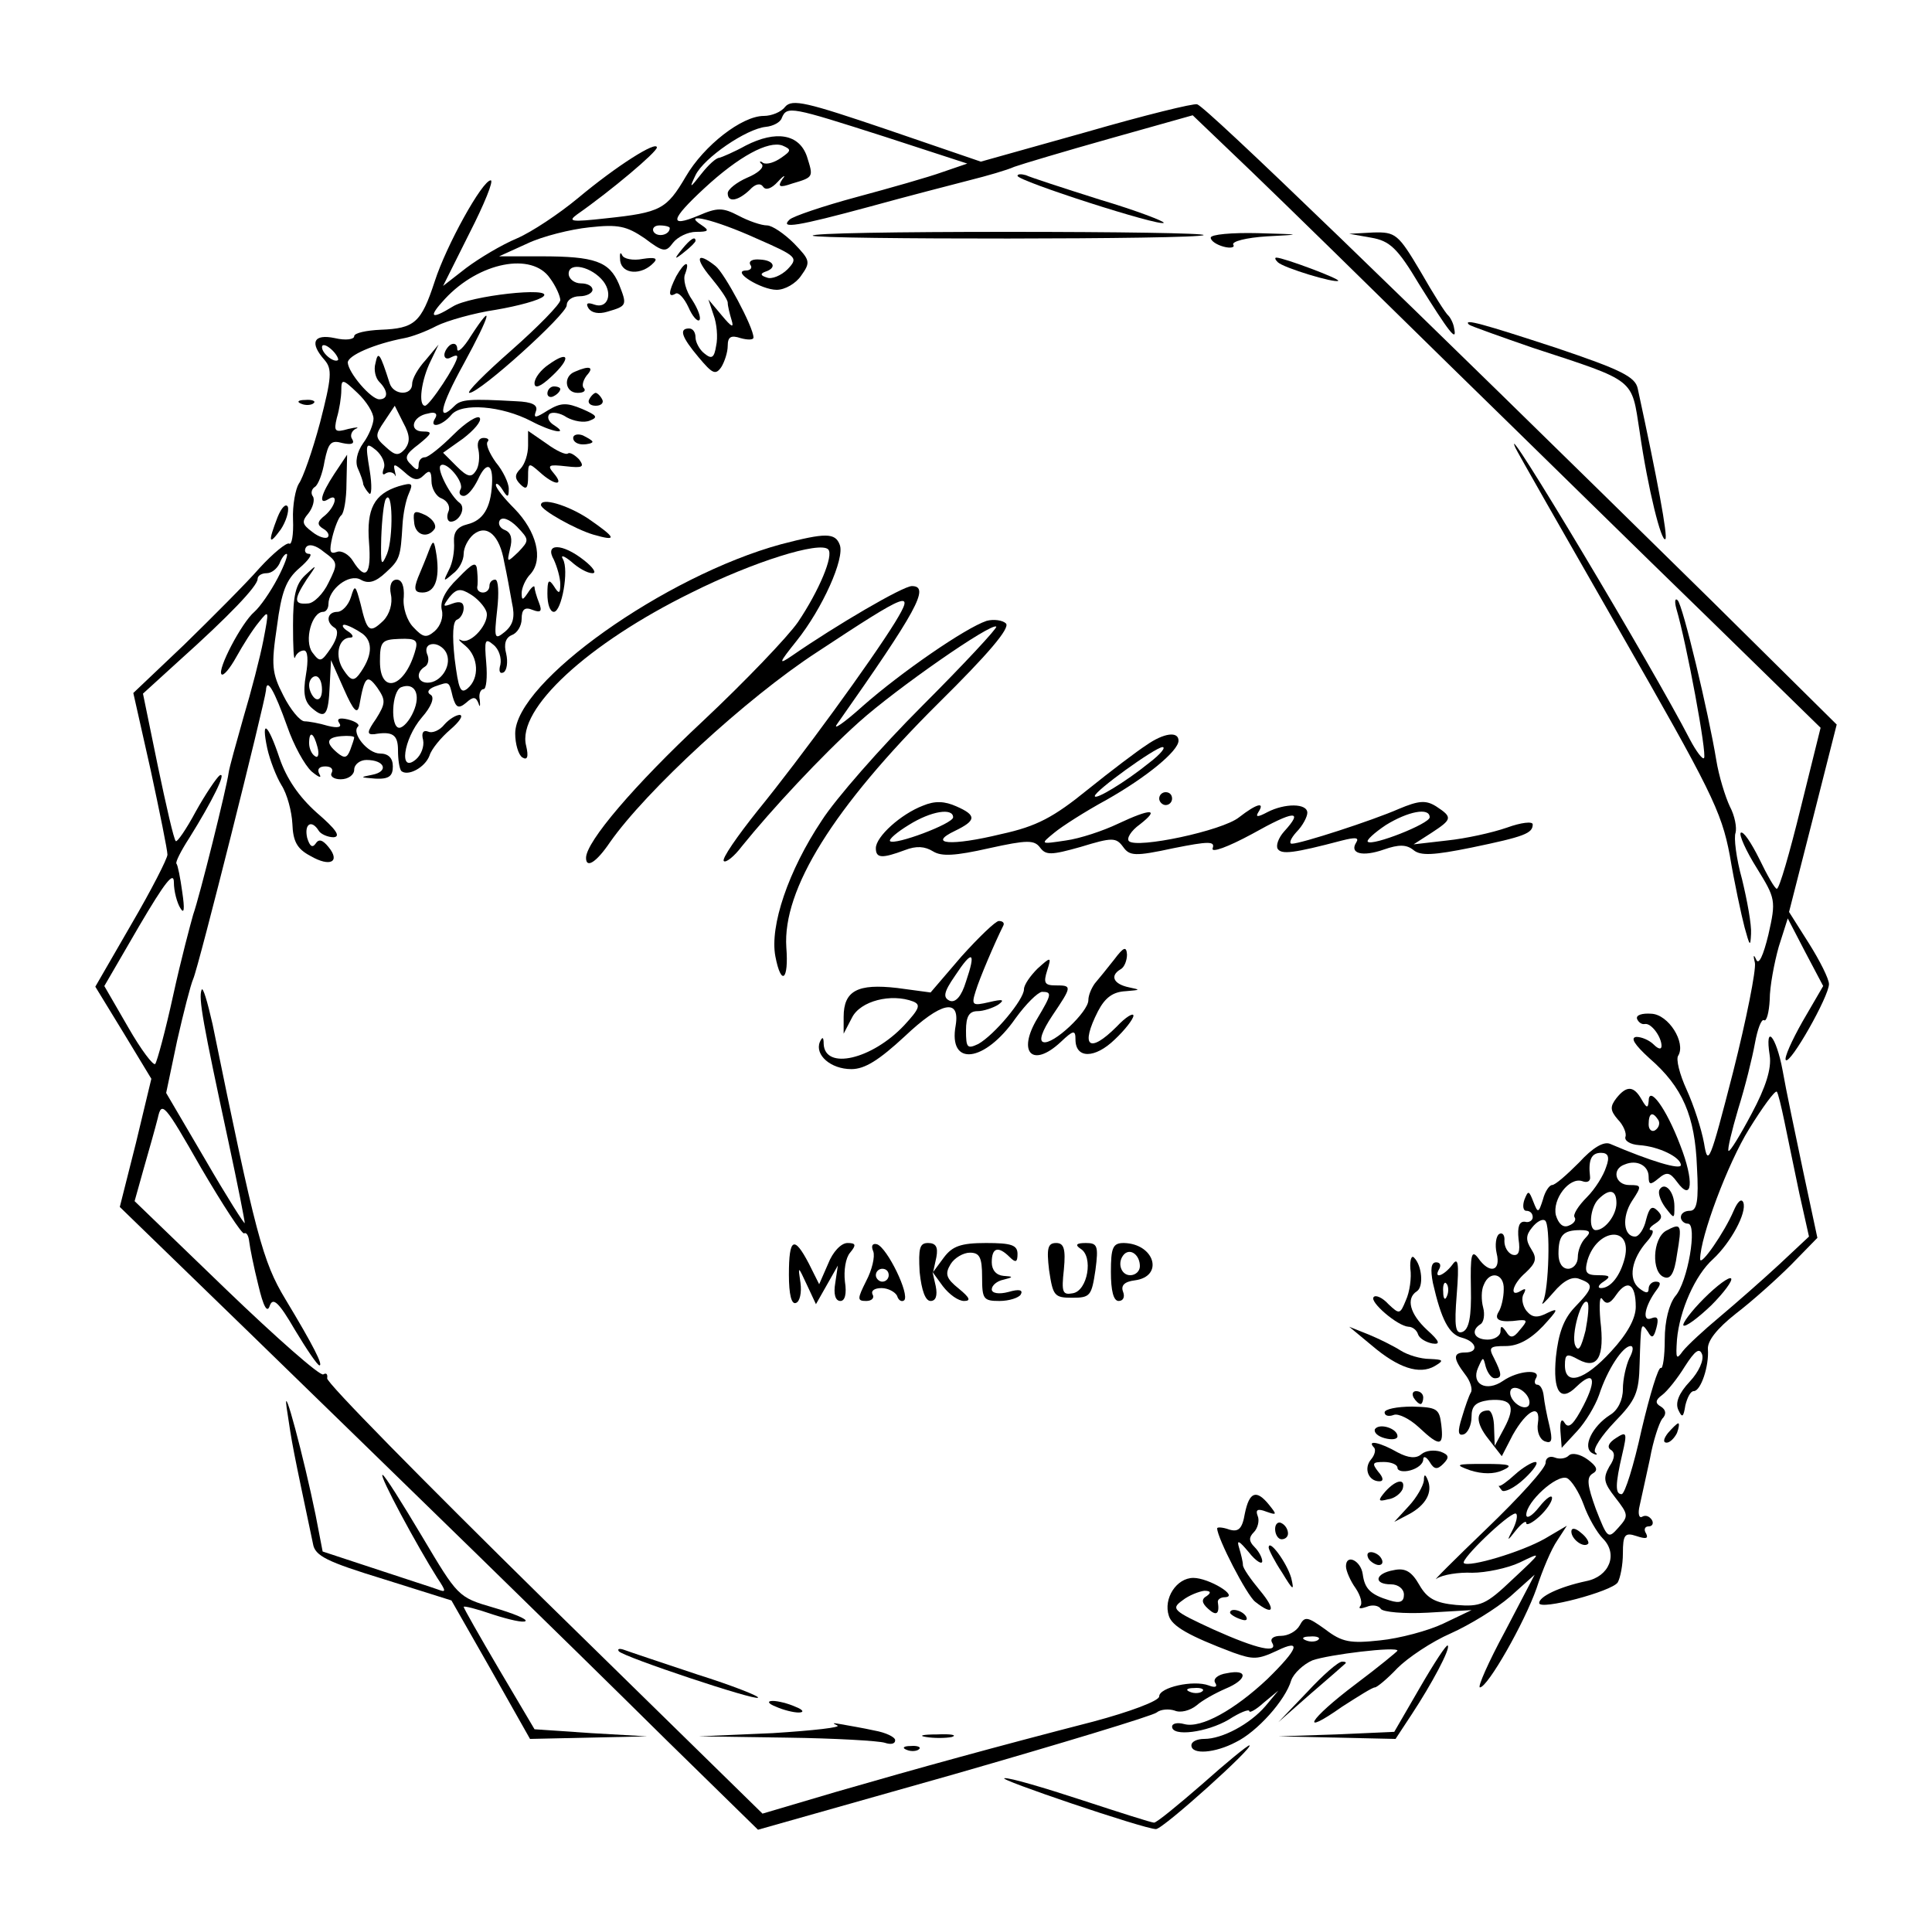 <?xml version="1.0" standalone="no"?>
<!DOCTYPE svg PUBLIC "-//W3C//DTD SVG 20010904//EN"
 "http://www.w3.org/TR/2001/REC-SVG-20010904/DTD/svg10.dtd">
<svg version="1.0" xmlns="http://www.w3.org/2000/svg"
 width="300pt" height="298pt" viewBox="0 0 300 298"
 preserveAspectRatio="xMidYMid meet">
<g transform="translate(0,298) scale(0.1,-0.1)"
fill="#000000" stroke="none">
<path d="M1219 2814 c-6 -8 -21 -14 -33 -14 -34 0 -93 -46 -121 -94 -30 -51
-39 -56 -124 -65 -54 -6 -60 -5 -45 6 53 37 124 97 124 104 0 11 -62 -28 -123
-79 -29 -24 -71 -52 -94 -62 -24 -10 -59 -31 -79 -46 l-36 -28 41 82 c23 45
38 82 33 82 -13 0 -69 -101 -87 -157 -21 -64 -31 -73 -84 -75 -22 -1 -41 -5
-41 -10 0 -5 -13 -7 -30 -3 -33 7 -40 -7 -16 -34 12 -14 11 -27 -7 -97 -12
-45 -27 -87 -33 -95 -5 -8 -10 -33 -9 -56 1 -23 -2 -40 -6 -37 -4 2 -25 -15
-46 -38 -21 -24 -74 -77 -117 -119 l-79 -75 27 -120 c14 -65 26 -124 26 -131
0 -6 -25 -55 -56 -108 l-56 -97 44 -72 43 -71 -24 -100 -25 -99 202 -196 c256
-249 470 -457 648 -633 l141 -138 304 86 c167 48 309 91 315 96 6 5 19 6 28 3
9 -4 24 0 34 8 9 8 29 19 45 26 34 14 36 31 2 24 -14 -2 -22 -9 -18 -15 4 -6
0 -8 -10 -4 -24 9 -77 -3 -77 -17 0 -7 -46 -24 -102 -39 -155 -40 -271 -72
-399 -109 l-115 -34 -340 333 c-186 183 -338 337 -336 343 1 6 -1 9 -6 6 -5
-3 -73 57 -151 132 l-142 137 14 50 c8 28 18 63 22 79 6 27 10 23 67 -77 34
-58 64 -104 67 -102 4 2 7 -4 8 -13 1 -9 7 -39 14 -67 8 -34 14 -45 18 -32 5
13 14 5 39 -38 18 -30 35 -55 38 -55 6 0 -9 30 -53 103 -35 58 -46 99 -113
427 -8 35 -15 59 -17 53 -5 -13 2 -51 42 -237 14 -65 25 -121 25 -125 0 -3
-28 41 -61 98 l-61 104 17 81 c10 44 21 87 25 96 8 17 111 428 113 448 1 21
13 0 33 -56 10 -29 27 -60 38 -70 11 -9 16 -11 12 -4 -4 7 -1 12 9 12 9 0 13
-4 10 -10 -3 -5 3 -10 14 -10 12 0 21 7 21 15 0 8 9 15 19 15 29 0 35 -18 9
-23 -20 -4 -19 -4 5 -6 21 -1 27 4 27 19 0 13 -7 20 -20 20 -19 0 -45 32 -34
42 3 3 -4 8 -16 11 -13 3 -18 1 -13 -6 4 -6 -2 -8 -18 -4 -13 4 -30 7 -36 7
-7 0 -22 18 -33 40 -18 35 -19 47 -10 107 7 54 14 73 35 91 14 12 21 22 15 22
-6 0 -8 5 -5 10 4 6 15 4 28 -7 22 -16 22 -18 7 -48 -8 -17 -23 -32 -32 -32
-22 -2 -22 6 -2 37 17 24 17 25 -2 7 -15 -14 -19 -32 -19 -78 0 -33 1 -55 3
-50 2 6 8 11 14 11 6 0 7 -15 3 -38 -5 -29 -2 -42 10 -52 20 -17 25 -11 27 36
l2 39 20 -45 c15 -34 21 -40 24 -25 8 45 12 49 28 27 13 -19 13 -24 -2 -48
-14 -20 -15 -25 -3 -24 29 5 37 -1 37 -25 0 -14 2 -28 5 -32 10 -9 37 5 44 24
3 10 18 28 32 40 14 12 21 22 15 23 -6 0 -17 -7 -24 -15 -7 -9 -19 -14 -25
-11 -8 3 -11 -2 -8 -13 2 -10 -3 -23 -11 -30 -27 -23 -20 31 9 65 15 17 20 31
14 35 -7 4 -4 9 6 13 23 8 22 9 28 -16 5 -17 9 -19 21 -9 11 10 15 9 19 -1 2
-7 3 -5 2 5 -2 9 1 17 6 17 4 0 6 18 4 41 -3 35 -2 39 11 28 9 -7 13 -21 11
-31 -3 -10 -1 -15 5 -12 5 3 7 16 4 29 -4 15 -1 25 9 29 8 3 15 14 15 25 0 15
5 19 17 14 13 -5 15 -2 10 11 -4 10 -7 21 -7 24 0 4 -5 0 -10 -8 -8 -12 -10
-13 -10 -1 0 8 6 22 14 30 20 23 9 66 -25 101 -16 16 -29 32 -29 37 0 4 5 1
10 -7 8 -13 10 -13 10 1 0 9 -9 28 -20 41 -10 14 -16 28 -13 32 3 3 1 6 -6 6
-8 0 -11 -8 -8 -19 2 -10 1 -25 -4 -32 -7 -11 -13 -10 -30 7 l-21 21 31 22
c17 13 29 27 26 32 -3 5 -22 -7 -41 -26 -19 -19 -39 -35 -44 -35 -6 0 -10 -5
-10 -12 0 -9 -3 -9 -12 1 -11 10 -8 16 12 31 21 17 22 20 7 20 -23 0 -17 24 8
28 10 3 15 0 11 -7 -11 -17 10 -13 25 5 16 19 78 14 124 -10 32 -17 60 -22 35
-6 -8 5 -11 12 -7 17 4 4 17 2 27 -5 11 -6 27 -9 36 -5 13 5 11 8 -12 18 -24
10 -33 10 -53 -2 -19 -12 -23 -13 -19 -2 4 10 -5 15 -31 16 -71 4 -85 3 -95
-7 -28 -28 -23 -2 14 65 42 77 48 100 11 43 -11 -18 -21 -27 -21 -20 0 7 -4
10 -10 7 -5 -3 -10 -11 -10 -16 0 -6 5 -7 10 -4 6 3 10 4 10 1 0 -11 -43 -76
-50 -76 -11 0 -6 40 9 70 l12 25 -20 -24 c-12 -13 -21 -29 -21 -37 0 -19 -29
-18 -35 1 -15 47 -18 51 -22 31 -3 -10 0 -23 6 -29 14 -14 14 -27 0 -27 -13 0
-48 41 -49 57 0 11 41 29 88 38 11 2 33 10 50 19 16 8 58 20 92 25 35 6 68 15
74 21 15 15 -114 1 -141 -16 -34 -21 -39 -17 -12 12 53 57 135 73 163 32 9
-12 16 -28 16 -34 0 -6 -34 -41 -76 -78 -41 -36 -71 -66 -65 -66 16 0 151 122
151 136 0 8 9 14 20 14 11 0 20 5 20 10 0 6 -8 10 -18 10 -10 0 -19 7 -19 15
0 19 36 11 54 -12 15 -20 6 -43 -14 -36 -11 4 -14 2 -9 -6 5 -7 16 -9 29 -5
31 9 31 10 18 43 -15 35 -37 43 -121 43 l-65 0 44 20 c23 11 67 22 96 25 45 5
58 2 86 -17 29 -22 33 -22 44 -7 7 9 23 17 36 17 19 0 21 2 9 10 -34 22 20 9
84 -20 64 -28 66 -30 49 -48 -10 -10 -25 -16 -32 -13 -10 3 -11 6 -3 9 19 6
14 18 -8 19 -11 1 -18 -2 -15 -8 4 -5 0 -9 -7 -9 -23 -1 24 -30 48 -30 13 0
30 10 38 22 15 21 14 24 -11 50 -15 15 -34 28 -42 28 -9 0 -29 7 -44 15 -25
13 -33 13 -63 0 -46 -19 -43 -6 10 43 53 49 99 74 121 66 14 -6 14 -8 -2 -19
-10 -7 -22 -11 -28 -8 -5 4 -7 2 -2 -2 4 -5 -6 -14 -23 -21 -16 -7 -30 -18
-30 -24 0 -15 16 -12 34 5 9 10 17 11 21 5 4 -6 13 -3 23 8 9 10 13 11 7 4 -8
-12 -5 -14 15 -7 34 10 33 10 23 42 -12 35 -48 41 -95 17 -18 -10 -37 -18 -41
-19 -5 0 -17 -11 -28 -25 -18 -23 -19 -23 -9 -2 13 27 79 72 109 75 11 1 23 7
25 14 8 19 15 17 159 -29 l129 -42 -38 -13 c-22 -8 -82 -25 -134 -39 -52 -14
-99 -30 -104 -35 -16 -15 13 -10 124 20 58 16 128 34 155 41 28 7 59 16 70 21
11 4 78 24 149 44 l128 36 92 -88 c50 -48 190 -185 311 -304 121 -118 299
-293 396 -387 l176 -172 -31 -125 c-17 -69 -33 -125 -37 -125 -3 0 -15 21 -27
46 -13 26 -25 44 -29 41 -3 -3 8 -28 25 -55 29 -47 30 -50 18 -103 -8 -33 -15
-48 -19 -39 -4 9 -5 7 -2 -5 2 -11 -13 -87 -34 -170 -36 -140 -39 -147 -45
-110 -4 22 -16 59 -27 83 -11 24 -17 48 -13 53 12 20 -15 64 -42 65 -14 1 -24
-2 -22 -8 2 -5 7 -9 12 -8 10 2 26 -20 26 -34 0 -6 -5 -5 -12 2 -7 7 -19 12
-27 12 -10 -1 -3 -12 20 -33 52 -45 71 -90 74 -169 3 -53 0 -68 -11 -68 -8 0
-14 -4 -14 -10 0 -5 5 -10 11 -10 15 0 0 -91 -20 -113 -9 -12 -16 -37 -16 -67
0 -26 -3 -46 -6 -44 -4 2 -17 -41 -30 -96 -12 -55 -26 -100 -31 -100 -10 0
-10 15 1 62 8 34 7 36 -10 25 -11 -7 -14 -14 -8 -18 7 -4 7 -13 -2 -26 -10
-18 -9 -25 9 -48 21 -27 21 -29 5 -47 -16 -18 -17 -17 -35 29 -13 36 -15 49
-5 55 9 5 7 11 -8 22 -11 8 -24 11 -29 6 -5 -5 -15 -6 -22 -3 -8 3 -14 -1 -14
-8 1 -8 -41 -54 -92 -103 -51 -49 -86 -84 -77 -77 9 6 34 10 55 9 21 0 55 7
74 16 35 17 35 17 -11 -26 -42 -40 -50 -43 -88 -40 -32 3 -45 10 -57 31 -12
21 -22 27 -40 23 -29 -5 -32 -22 -4 -22 11 0 20 -7 20 -16 0 -11 -6 -14 -22
-9 -30 9 -39 18 -42 41 -3 21 -26 32 -26 12 0 -7 7 -23 15 -34 8 -12 11 -24 7
-28 -3 -4 1 -4 10 -1 9 4 19 2 22 -3 3 -5 36 -8 73 -6 l68 4 -44 -21 c-23 -11
-68 -23 -98 -26 -46 -5 -59 -3 -85 17 -28 20 -32 21 -40 6 -5 -9 -18 -16 -29
-16 -11 0 -17 -4 -14 -10 11 -18 -22 -11 -91 20 -63 29 -66 32 -48 45 10 8 26
14 34 15 10 0 11 -3 4 -8 -9 -5 -8 -11 2 -20 13 -12 18 -8 15 11 0 4 5 7 11 7
23 1 -25 30 -49 30 -26 0 -47 -32 -38 -59 5 -16 31 -31 100 -57 31 -11 38 -11
68 3 39 19 33 3 -15 -44 -51 -48 -103 -77 -129 -70 -11 3 -19 1 -19 -4 0 -16
54 -9 88 11 17 11 32 17 32 13 0 -3 10 2 22 13 l23 19 -20 -24 c-24 -28 -67
-51 -95 -51 -11 0 -20 -4 -20 -10 0 -15 37 -12 69 5 33 16 77 65 86 96 4 11
19 25 33 31 25 9 132 22 132 15 0 -1 -29 -25 -65 -52 -73 -55 -89 -83 -21 -35
25 16 47 30 51 30 3 0 19 13 35 30 16 16 53 41 83 54 29 13 70 38 92 57 l38
34 -46 -88 c-26 -48 -43 -87 -39 -87 12 0 69 100 88 154 9 28 23 61 32 74 l15
23 -34 -20 c-37 -21 -118 -45 -126 -38 -5 6 68 76 80 77 4 0 3 -10 -3 -23 -11
-21 -10 -21 4 -3 9 11 16 16 16 11 0 -4 9 0 20 10 11 10 20 23 20 29 0 6 -9 0
-20 -14 -11 -14 -20 -19 -20 -12 0 20 47 63 63 57 7 -3 19 -22 26 -41 7 -20
21 -44 30 -53 24 -24 10 -59 -26 -66 -42 -9 -73 -24 -73 -34 0 -12 113 18 122
32 4 7 8 27 8 45 0 29 3 33 21 27 15 -5 19 -4 15 4 -4 6 -2 11 4 11 6 0 8 5 5
10 -4 6 -10 8 -15 5 -5 -3 -7 5 -4 17 3 13 10 46 16 73 5 28 14 55 19 62 7 7
6 14 -2 19 -9 5 -9 10 2 18 8 6 24 26 35 44 16 25 23 30 27 19 3 -9 -5 -27
-19 -42 -17 -18 -23 -33 -18 -44 6 -13 8 -12 11 7 3 12 8 22 13 22 11 0 24 39
22 65 -1 13 14 32 43 55 25 19 64 54 86 76 l41 42 -22 103 c-12 57 -27 128
-32 157 -10 54 -28 74 -20 23 3 -20 -6 -49 -28 -90 -18 -34 -34 -60 -36 -58
-2 2 5 31 15 65 11 35 22 80 26 102 4 22 10 38 14 36 4 -3 8 12 9 32 0 20 7
57 14 82 l14 44 27 -52 28 -53 -32 -55 c-17 -30 -29 -57 -26 -60 7 -7 67 99
67 118 0 8 -14 36 -31 63 l-31 49 37 145 37 146 -193 191 c-488 480 -785 767
-800 772 -5 2 -82 -17 -172 -43 l-164 -46 -146 50 c-124 42 -147 48 -158 35z
m-179 -188 c0 -11 -19 -15 -25 -6 -3 5 1 10 9 10 9 0 16 -2 16 -4z m-515 -205
c-6 -5 -25 10 -25 20 0 5 6 4 14 -3 8 -7 12 -15 11 -17z m55 -91 c0 -8 -7 -26
-16 -38 -10 -14 -13 -30 -8 -40 4 -9 8 -20 8 -24 1 -3 5 -10 9 -14 4 -5 5 12
1 36 -7 42 -6 44 10 31 9 -8 15 -20 12 -28 -3 -8 -2 -12 3 -8 5 3 11 2 14 -2
2 -5 2 -2 0 6 -3 12 0 11 15 -2 14 -13 21 -14 30 -5 9 9 12 7 12 -9 0 -11 7
-24 16 -27 9 -4 14 -13 10 -21 -3 -8 -1 -15 4 -15 13 0 24 21 14 29 -14 10
-36 52 -30 58 8 9 38 -26 31 -37 -3 -5 -1 -10 5 -10 6 0 15 11 22 25 13 29 24
26 22 -7 -2 -37 -14 -56 -38 -62 -16 -4 -22 -12 -21 -28 1 -13 -2 -32 -8 -43
-9 -18 -9 -19 6 -6 10 7 17 21 17 31 0 10 7 23 15 30 21 17 41 -1 48 -43 4
-18 9 -46 12 -63 5 -22 2 -34 -11 -45 -16 -13 -17 -11 -12 34 3 26 2 47 -3 47
-5 0 -9 -4 -9 -10 0 -5 -4 -10 -10 -10 -5 0 -9 3 -9 8 1 4 1 15 0 25 -1 16 -6
14 -30 -11 -20 -19 -28 -36 -25 -49 3 -11 -2 -25 -11 -33 -13 -11 -18 -10 -33
6 -10 10 -17 31 -15 47 1 17 -3 27 -11 27 -8 0 -12 -9 -9 -23 3 -14 -2 -31
-12 -41 -21 -20 -25 -17 -35 26 -8 30 -9 31 -15 11 -4 -13 -14 -23 -21 -23
-16 0 -19 -16 -4 -25 6 -4 4 -16 -6 -31 -15 -22 -17 -23 -29 -7 -13 18 -1 63
17 63 4 0 8 5 8 12 0 23 32 48 50 38 12 -7 23 -4 39 11 22 20 23 24 26 74 1
17 5 38 10 49 7 16 5 17 -16 11 -38 -12 -50 -35 -46 -87 4 -50 -5 -61 -25 -29
-6 10 -18 17 -25 14 -11 -4 -12 1 -7 23 4 16 10 31 14 34 4 3 8 25 8 49 l1 45
-20 -30 c-21 -32 -25 -49 -9 -39 16 10 11 -11 -5 -25 -13 -10 -13 -15 -3 -21
7 -4 10 -10 7 -13 -3 -3 -14 0 -24 8 -16 12 -17 16 -6 29 7 9 10 21 7 26 -4 5
-2 12 3 15 5 3 12 21 15 40 6 29 10 33 28 28 14 -3 19 -1 15 6 -4 5 -1 13 5
16 7 3 2 3 -11 0 -21 -6 -23 -4 -18 17 4 13 7 33 7 43 0 18 2 18 25 -4 14 -13
25 -31 25 -40z m49 -47 c-10 -11 -15 -11 -30 3 -17 15 -17 18 -2 40 l16 24 13
-26 c11 -20 11 -30 3 -41z m-28 -163 c-9 -21 -10 -18 -9 25 1 28 4 55 7 60 11
18 12 -60 2 -85z m204 3 c-18 -17 -18 -17 -13 5 4 15 2 25 -8 29 -8 3 -11 10
-8 15 4 6 15 2 27 -10 19 -20 19 -21 2 -39z m-374 -41 c-11 -21 -27 -44 -36
-52 -20 -17 -58 -90 -51 -97 3 -3 13 9 23 27 10 18 25 42 35 54 16 20 16 19 7
-28 -5 -26 -19 -80 -31 -120 -11 -39 -22 -78 -23 -86 -3 -23 -45 -192 -55
-220 -4 -14 -19 -70 -31 -125 -12 -55 -25 -103 -28 -107 -3 -3 -22 22 -42 57
l-37 64 54 93 c40 68 54 86 54 68 0 -14 5 -32 10 -40 6 -10 7 -2 3 25 -3 22
-7 42 -9 44 -2 2 7 20 20 40 35 56 59 104 47 97 -5 -4 -22 -29 -37 -56 -15
-28 -29 -48 -31 -46 -3 2 -15 55 -28 117 l-23 112 56 51 c77 69 122 116 122
127 0 5 6 9 14 9 8 0 16 7 20 15 3 8 8 15 11 15 3 0 -3 -17 -14 -38z m324 -51
c7 -17 -24 -53 -39 -45 -6 3 -3 -1 7 -9 20 -17 22 -50 3 -66 -11 -9 -14 -1
-20 46 -4 37 -3 59 4 61 5 2 10 10 10 18 0 9 -6 11 -17 7 -16 -6 -16 -5 -5 10
11 13 17 14 33 4 10 -6 21 -18 24 -26z m-192 -35 c17 -13 15 -36 -6 -64 -8
-10 -13 -8 -23 7 -15 21 -9 51 10 51 6 0 4 5 -4 10 -8 5 -10 10 -5 10 6 -1 18
-7 28 -14z m81 -29 c-17 -56 -54 -65 -54 -14 0 31 3 34 30 35 27 1 30 -2 24
-21z m50 -3 c7 -19 -10 -44 -30 -44 -16 0 -19 16 -4 25 5 3 7 12 3 20 -3 9 1
15 10 15 8 0 18 -7 21 -16z m-194 -55 c0 -11 -4 -17 -10 -14 -5 3 -10 13 -10
21 0 8 5 14 10 14 6 0 10 -9 10 -21z m142 -34 c-6 -14 -16 -25 -22 -25 -14 0
-12 57 3 63 21 8 31 -11 19 -38z m-149 -55 c3 -11 1 -18 -4 -14 -5 3 -9 12 -9
20 0 20 7 17 13 -6z m57 15 c0 -2 -3 -11 -6 -19 -5 -13 -9 -14 -20 -5 -19 16
-17 24 6 26 11 1 20 0 20 -2z m2221 -597 c5 -24 15 -73 23 -111 l15 -67 -47
-44 c-26 -24 -67 -60 -92 -81 -24 -20 -50 -44 -57 -53 -10 -14 -11 -12 -9 18
4 45 28 100 56 125 27 25 53 72 47 88 -3 7 -9 1 -15 -13 -14 -33 -52 -88 -52
-75 0 34 43 149 76 202 21 34 40 60 43 58 2 -2 7 -23 12 -47z m-724 -804 c-3
-3 -12 -4 -19 -1 -8 3 -5 6 6 6 11 1 17 -2 13 -5z m-180 -80 c-3 -3 -12 -4
-19 -1 -8 3 -5 6 6 6 11 1 17 -2 13 -5z"/>
<path d="M643 2170 c1 -21 21 -27 32 -11 3 6 -3 15 -14 21 -17 8 -20 7 -18
-10z"/>
<path d="M666 2125 c-4 -11 -12 -30 -17 -42 -7 -18 -5 -23 7 -23 19 0 27 20
22 57 -4 25 -5 26 -12 8z"/>
<path d="M2646 964 c-20 -20 -34 -39 -32 -42 3 -3 22 11 43 31 20 20 34 39 31
42 -3 3 -22 -11 -42 -31z"/>
<path d="M1580 2707 c0 -8 221 -79 227 -73 2 2 -42 19 -99 36 -57 18 -109 35
-115 38 -7 2 -13 2 -13 -1z"/>
<path d="M1262 2614 c7 -6 600 -6 607 1 2 3 -134 5 -304 5 -170 0 -306 -2
-303 -6z"/>
<path d="M1880 2611 c0 -5 9 -11 20 -14 11 -3 18 -1 15 3 -3 5 20 11 52 13 56
3 56 3 -14 5 -40 1 -73 -2 -73 -7z"/>
<path d="M2129 2611 c29 -5 41 -16 75 -73 45 -72 59 -91 54 -68 -1 8 -6 17 -9
20 -4 3 -23 33 -43 68 -35 59 -39 62 -74 61 l-37 -2 34 -6z"/>
<path d="M1059 2593 c-13 -16 -12 -17 4 -4 9 7 17 15 17 17 0 8 -8 3 -21 -13z"/>
<path d="M963 2575 c3 -21 33 -23 52 -3 7 7 2 9 -17 6 -15 -3 -30 0 -32 6 -3
6 -4 2 -3 -9z"/>
<path d="M1104 2549 c14 -17 26 -34 26 -39 0 -5 3 -17 6 -27 4 -13 0 -11 -15
7 l-21 25 8 -24 c5 -13 7 -35 4 -48 -3 -19 -7 -21 -18 -12 -8 6 -14 18 -14 25
0 8 -4 14 -10 14 -16 0 -12 -13 15 -45 21 -25 26 -28 35 -15 5 8 10 23 10 33
0 14 5 17 20 12 11 -3 20 -3 20 1 0 16 -45 100 -59 111 -29 23 -33 13 -7 -18z"/>
<path d="M1984 2573 c9 -9 89 -33 94 -29 3 3 -85 36 -96 36 -3 0 -2 -3 2 -7z"/>
<path d="M1050 2551 c-12 -24 -13 -34 -1 -27 4 3 13 -6 20 -21 6 -14 14 -23
17 -20 3 3 -2 17 -11 31 -10 14 -15 33 -11 41 8 22 -1 19 -14 -4z"/>
<path d="M2281 2476 c2 -2 47 -18 99 -36 162 -53 153 -47 166 -130 13 -90 34
-173 40 -167 4 4 -12 91 -43 234 -4 18 -26 29 -127 63 -113 37 -145 46 -135
36z"/>
<path d="M852 2414 c-12 -8 -22 -21 -22 -29 0 -9 9 -6 27 11 30 28 27 41 -5
18z"/>
<path d="M893 2403 c-19 -7 -16 -33 4 -33 9 0 13 3 10 7 -4 3 -2 12 4 20 12
13 5 16 -18 6z"/>
<path d="M850 2369 c0 -5 5 -7 10 -4 6 3 10 8 10 11 0 2 -4 4 -10 4 -5 0 -10
-5 -10 -11z"/>
<path d="M915 2360 c-3 -5 1 -10 10 -10 9 0 13 5 10 10 -3 6 -8 10 -10 10 -2
0 -7 -4 -10 -10z"/>
<path d="M468 2353 c7 -3 16 -2 19 1 4 3 -2 6 -13 5 -11 0 -14 -3 -6 -6z"/>
<path d="M820 2288 c0 -13 -5 -29 -12 -36 -9 -9 -9 -15 0 -24 9 -9 12 -7 12
12 0 22 1 22 18 7 23 -21 39 -22 22 -2 -11 13 -8 14 19 11 26 -3 29 -1 20 11
-7 7 -14 11 -17 9 -3 -3 -18 4 -33 15 l-29 20 0 -23z"/>
<path d="M890 2300 c0 -6 7 -10 15 -10 8 0 15 2 15 4 0 2 -7 6 -15 10 -8 3
-15 1 -15 -4z"/>
<path d="M2353 2285 c2 -5 75 -133 161 -283 142 -248 159 -281 172 -350 7 -42
18 -93 23 -112 8 -29 9 -31 10 -10 1 14 -6 52 -14 85 -9 32 -13 65 -10 72 2 8
-1 26 -9 41 -7 15 -17 47 -21 72 -12 73 -52 241 -60 248 -4 4 -5 -2 -2 -13 16
-54 48 -227 43 -232 -2 -3 -12 10 -22 29 -56 109 -297 512 -271 453z"/>
<path d="M431 2177 c-15 -39 -14 -45 5 -19 8 12 13 28 11 35 -3 6 -10 -1 -16
-16z"/>
<path d="M840 2196 c0 -8 54 -38 81 -46 38 -11 37 -6 -8 25 -32 21 -73 33 -73
21z"/>
<path d="M1213 2135 c-180 -49 -413 -214 -413 -294 0 -16 5 -33 11 -37 8 -5
10 1 6 18 -15 57 96 159 257 238 96 48 199 80 212 67 9 -9 -14 -64 -47 -113
-16 -23 -82 -92 -148 -154 -106 -99 -181 -187 -181 -212 0 -17 16 -7 37 24 56
80 212 224 321 295 144 95 153 98 122 47 -37 -60 -147 -211 -213 -292 -32 -40
-57 -76 -53 -79 3 -3 16 7 28 23 46 57 124 141 182 193 58 52 206 155 213 148
2 -2 -50 -58 -115 -123 -65 -65 -135 -145 -156 -178 -52 -78 -81 -164 -72
-211 9 -47 21 -37 17 14 -6 90 73 217 236 379 77 76 112 117 105 124 -5 5 -19
7 -30 4 -33 -11 -133 -80 -192 -132 -30 -27 -48 -39 -40 -28 123 175 145 214
116 214 -14 0 -118 -61 -186 -108 -22 -15 -21 -12 7 23 40 50 75 128 67 149
-7 19 -22 19 -91 1z"/>
<path d="M860 2111 c5 -11 10 -28 10 -38 0 -15 -2 -16 -10 -3 -8 12 -10 9 -10
-12 0 -16 4 -28 10 -28 12 0 24 65 14 82 -4 7 2 5 13 -4 11 -10 25 -18 33 -18
7 0 1 9 -13 20 -34 27 -62 27 -47 1z"/>
<path d="M415 1818 c4 -18 14 -44 22 -57 9 -14 16 -41 17 -60 1 -27 7 -39 28
-50 31 -18 47 -9 28 14 -9 11 -15 13 -20 5 -5 -7 -9 -4 -13 9 -5 22 7 29 18
11 3 -5 14 -10 23 -10 12 1 3 13 -26 38 -28 25 -47 53 -58 85 -18 54 -29 62
-19 15z"/>
<path d="M1780 1823 c-14 -9 -55 -40 -91 -69 -53 -43 -79 -57 -134 -69 -78
-19 -116 -16 -72 5 33 16 34 24 2 38 -18 8 -33 9 -52 1 -34 -13 -73 -48 -73
-66 0 -16 10 -16 45 -3 18 7 31 6 44 -2 13 -8 34 -7 87 5 59 13 70 13 79 1 9
-12 17 -12 63 1 49 15 55 15 66 0 10 -14 18 -15 78 -2 55 11 65 11 61 0 -3 -8
24 2 61 22 66 37 81 38 50 4 -9 -10 -13 -22 -10 -27 6 -9 24 -7 100 13 20 5
27 5 22 -3 -11 -17 9 -23 43 -11 23 8 35 8 46 -1 11 -9 31 -8 90 4 82 17 95
22 95 36 0 5 -18 3 -40 -5 -23 -8 -64 -17 -93 -20 l-52 -6 28 18 c32 21 33 24
7 41 -16 10 -27 9 -58 -4 -41 -18 -152 -54 -166 -54 -5 0 -2 8 7 18 10 10 17
24 17 30 0 15 -35 15 -62 1 -15 -8 -19 -8 -14 0 11 17 -3 13 -30 -8 -26 -21
-159 -49 -171 -37 -4 4 3 16 17 26 32 25 17 25 -34 1 -23 -11 -59 -23 -81 -26
-40 -6 -40 -6 -18 12 12 10 48 33 81 51 62 35 112 76 112 92 0 15 -23 12 -50
-7z m5 -27 c-37 -30 -85 -59 -85 -52 0 8 93 75 105 76 6 0 -3 -11 -20 -24z
m-305 -85 c0 -10 -91 -44 -98 -37 -2 3 11 14 29 25 35 22 69 27 69 12z m740 0
c0 -10 -89 -45 -96 -38 -3 2 10 14 28 26 34 21 68 28 68 12z"/>
<path d="M1800 1740 c0 -5 5 -10 10 -10 6 0 10 5 10 10 0 6 -4 10 -10 10 -5 0
-10 -4 -10 -10z"/>
<path d="M1493 1495 l-48 -56 -52 7 c-61 7 -83 -4 -83 -45 l0 -26 13 25 c13
26 61 38 95 25 12 -5 10 -11 -14 -37 -50 -53 -123 -70 -125 -29 0 11 -2 12 -6
3 -8 -20 17 -42 49 -42 21 0 43 14 83 51 56 53 86 60 79 17 -12 -65 45 -58 93
11 16 22 34 40 41 41 16 0 15 -4 -7 -41 -32 -53 -8 -78 36 -37 20 19 23 19 23
4 0 -30 30 -30 61 0 16 15 29 32 29 37 0 5 -12 -2 -26 -17 -43 -43 -57 -31
-29 24 11 21 23 30 43 31 23 2 24 2 5 6 -24 5 -30 18 -13 28 6 3 10 14 10 23
-1 13 -5 12 -20 -8 -11 -14 -24 -30 -30 -37 -5 -7 -10 -18 -10 -26 0 -18 -55
-70 -70 -65 -7 2 -2 17 14 41 31 46 31 47 5 47 -17 0 -19 4 -13 23 7 22 6 22
-15 3 -11 -11 -21 -25 -21 -32 0 -16 -46 -71 -71 -85 -17 -8 -19 -6 -19 21 0
22 5 30 18 30 9 0 24 5 32 10 11 8 7 9 -14 4 -26 -6 -28 -5 -21 17 6 20 30 76
43 102 2 4 -1 7 -7 7 -5 0 -31 -25 -58 -55z m7 -39 c-7 -23 -16 -33 -25 -30
-11 5 -10 13 8 39 27 41 33 38 17 -9z"/>
<path d="M2510 1275 c-10 -13 -10 -19 2 -33 9 -9 14 -22 12 -27 -2 -6 7 -12
21 -13 31 -2 65 -19 65 -31 0 -8 -47 6 -110 33 -10 4 -27 -6 -48 -29 -19 -19
-37 -35 -42 -35 -4 0 -11 -10 -14 -22 -7 -22 -8 -22 -15 -4 -7 18 -8 18 -14 3
-3 -9 -2 -17 3 -17 6 0 10 -4 10 -10 0 -5 -6 -9 -12 -7 -9 1 -12 -8 -10 -27 3
-20 0 -27 -10 -24 -7 3 -12 12 -12 21 1 9 -3 14 -8 11 -5 -3 -7 -17 -4 -30 7
-28 -11 -33 -29 -7 -10 13 -12 5 -11 -47 1 -45 -3 -64 -13 -68 -11 -4 -13 8
-9 58 4 50 2 59 -7 46 -13 -17 -30 -23 -20 -6 3 6 1 10 -5 10 -8 0 -9 -11 -5
-32 13 -57 25 -80 45 -85 23 -6 27 -23 5 -23 -19 0 -19 -9 0 -34 8 -10 12 -23
9 -28 -3 -5 -9 -22 -14 -39 -7 -22 -6 -29 3 -26 6 2 12 14 12 27 0 17 6 23 27
26 36 3 42 -9 24 -43 l-15 -28 -1 28 c0 15 -4 27 -9 27 -20 0 -20 -19 0 -44
l21 -27 17 33 c22 39 44 50 39 18 -2 -13 3 -25 11 -28 11 -4 12 2 7 24 -4 16
-8 37 -9 47 -1 9 -5 17 -10 17 -4 0 -5 5 -2 10 9 15 -28 12 -51 -4 -26 -18
-50 -5 -39 20 8 18 8 18 12 2 3 -10 9 -18 14 -18 12 0 11 7 -1 31 -9 17 -7 19
18 19 19 0 38 10 58 31 23 25 25 29 8 21 -17 -9 -25 -8 -34 3 -6 8 -8 20 -4
26 4 8 3 9 -4 5 -19 -12 -14 10 7 28 16 15 18 22 9 36 -9 14 -9 22 1 34 7 9
16 14 20 11 9 -5 6 -108 -3 -126 -4 -8 3 -1 16 14 16 19 30 26 41 21 22 -8 22
-13 -8 -44 -17 -18 -25 -40 -29 -77 -5 -54 7 -71 32 -46 27 26 32 12 11 -29
-15 -29 -23 -37 -29 -28 -5 9 -8 4 -7 -12 l2 -26 24 26 c13 14 28 39 34 56 13
40 37 76 49 76 5 0 4 -8 -2 -19 -5 -11 -10 -32 -10 -48 0 -17 -8 -33 -20 -40
-28 -18 -43 -50 -28 -59 7 -4 10 -3 5 1 -4 5 10 26 30 47 33 34 38 45 39 91 2
64 2 65 13 49 6 -11 9 -9 13 6 4 15 2 19 -8 15 -15 -6 -10 20 9 45 6 8 6 12
-2 12 -6 0 -11 -5 -11 -11 0 -8 -5 -7 -15 1 -17 14 -12 45 13 73 8 9 11 17 6
17 -5 0 -2 5 6 10 11 7 12 12 4 20 -9 9 -13 5 -18 -14 -3 -14 -11 -26 -17 -26
-18 0 -21 30 -5 55 16 24 15 25 -4 25 -22 0 -28 25 -7 32 19 8 37 -2 37 -19 0
-13 3 -13 15 -3 13 11 18 10 29 -5 24 -33 27 1 5 57 -22 58 -49 94 -49 68 -1
-11 -3 -11 -11 3 -12 21 -23 22 -39 2z m65 -34 c3 -5 1 -12 -5 -16 -5 -3 -10
1 -10 9 0 18 6 21 15 7z m-81 -73 c-4 -13 -17 -34 -30 -47 -13 -13 -22 -27
-19 -31 3 -4 -1 -10 -9 -13 -9 -4 -16 3 -20 16 -6 25 21 60 41 53 8 -3 13 0
12 7 -3 26 2 37 17 37 11 0 14 -6 8 -22z m16 -56 c0 -19 -18 -42 -32 -42 -12
0 -9 35 4 48 17 17 28 15 28 -6z m-48 -54 c-7 -7 -12 -20 -12 -30 0 -10 -7
-18 -15 -18 -9 0 -15 9 -15 23 0 29 7 37 34 37 15 0 17 -3 8 -12z m61 -31 c-7
-28 -22 -47 -37 -47 -6 0 -4 5 4 10 12 8 10 10 -8 10 -19 0 -22 4 -17 23 15
50 70 55 58 4z m-188 -49 c0 -13 -4 -29 -8 -35 -8 -13 3 -17 32 -13 13 1 13
-1 1 -15 -10 -13 -15 -13 -21 -3 -7 10 -9 10 -9 1 0 -7 -9 -13 -20 -13 -21 0
-27 14 -11 24 5 3 7 15 4 26 -3 11 -3 27 1 35 9 23 32 18 31 -7z m-88 -10 c-3
-8 -6 -5 -6 6 -1 11 2 17 5 13 3 -3 4 -12 1 -19z m293 -17 c0 -18 -13 -42 -38
-69 -42 -46 -72 -54 -72 -22 0 18 3 19 21 9 30 -16 41 4 34 61 -2 25 -1 39 3
33 6 -9 12 -8 22 7 17 24 30 17 30 -19z m-78 -37 c-7 -27 -11 -34 -16 -23 -7
16 10 76 19 67 3 -3 1 -23 -3 -44z m-88 -116 c-3 -5 -12 -4 -20 3 -7 6 -11 15
-8 21 3 5 12 4 20 -3 7 -6 11 -15 8 -21z"/>
<path d="M2577 1133 c-3 -5 1 -17 9 -28 14 -18 14 -18 14 2 0 23 -15 39 -23
26z"/>
<path d="M2587 1069 c-21 -12 -23 -65 -3 -72 10 -4 16 6 20 35 8 47 7 50 -17
37z"/>
<path d="M1225 1001 c0 -31 4 -47 11 -44 6 2 9 16 7 31 -4 27 -4 27 10 -3 l14
-30 17 30 17 30 -4 -27 c-3 -17 0 -28 8 -28 7 0 10 11 7 30 -2 17 1 37 8 45
10 12 9 15 -4 15 -10 0 -23 -14 -30 -32 l-14 -32 -16 32 c-23 44 -31 40 -31
-17z"/>
<path d="M1356 1037 c3 -8 -2 -29 -11 -46 -14 -28 -14 -31 0 -31 9 0 13 5 10
10 -3 6 3 10 14 10 10 0 21 -6 24 -12 2 -7 7 -10 11 -7 9 9 -26 81 -42 87 -7
2 -10 -2 -6 -11z m24 -37 c0 -5 -4 -10 -10 -10 -5 0 -10 5 -10 10 0 6 5 10 10
10 6 0 10 -4 10 -10z"/>
<path d="M1428 1005 c3 -29 9 -45 17 -45 8 0 11 8 8 23 l-5 22 16 -22 c10 -13
24 -23 33 -23 11 0 9 5 -8 19 -20 16 -22 23 -13 38 6 10 20 18 30 18 15 0 19
-7 19 -38 0 -34 2 -37 27 -37 15 0 30 5 33 10 4 7 -2 9 -19 4 -15 -4 -26 -2
-26 4 0 6 8 13 18 15 16 4 16 5 0 6 -11 1 -18 9 -18 21 0 23 10 26 28 8 9 -9
12 -8 12 5 0 14 -10 17 -49 17 -39 0 -52 -5 -65 -22 l-17 -23 5 23 c3 16 -1
22 -13 22 -13 0 -15 -8 -13 -45z"/>
<path d="M1629 1008 c6 -40 8 -43 36 -43 28 0 30 3 36 43 5 38 3 42 -15 42
-15 0 -17 -3 -8 -9 20 -12 11 -65 -12 -69 -16 -3 -18 1 -14 37 3 32 0 41 -12
41 -13 0 -15 -8 -11 -42z"/>
<path d="M1725 1005 c0 -29 4 -45 12 -45 7 0 10 6 7 14 -4 10 2 16 18 18 46 6
31 57 -17 58 -17 0 -20 -7 -20 -45z m45 9 c0 -8 -7 -14 -15 -14 -15 0 -21 21
-9 33 10 9 24 -2 24 -19z"/>
<path d="M2190 1010 c2 -14 -1 -36 -7 -49 -9 -22 -10 -22 -27 -6 -9 10 -20 15
-23 11 -7 -7 37 -45 54 -46 6 0 13 -5 15 -12 2 -6 12 -12 22 -14 13 -2 12 3
-8 21 -27 25 -33 49 -16 60 11 7 8 40 -4 52 -4 5 -7 -3 -6 -17z"/>
<path d="M2130 891 c41 -35 74 -46 98 -32 15 9 13 10 -8 11 -14 0 -34 6 -45
13 -11 7 -33 18 -50 25 l-30 12 35 -29z"/>
<path d="M445 795 c9 -61 9 -60 41 -212 3 -19 22 -28 110 -55 l105 -33 61
-107 61 -108 91 2 91 2 -87 5 -88 6 -55 93 c-30 51 -55 95 -55 97 0 2 20 -3
46 -12 25 -8 47 -13 50 -10 3 3 -19 12 -50 21 -55 16 -55 17 -111 111 -31 52
-58 95 -61 95 -6 0 54 -111 85 -160 14 -21 14 -23 1 -18 -8 3 -52 17 -97 32
l-82 27 -11 57 c-18 88 -51 212 -45 167z"/>
<path d="M2195 810 c3 -5 8 -10 11 -10 2 0 4 5 4 10 0 6 -5 10 -11 10 -5 0 -7
-4 -4 -10z"/>
<path d="M2150 787 c0 -5 6 -7 14 -4 7 3 25 -6 39 -19 33 -31 39 -30 35 4 -3
25 -7 27 -45 28 -24 0 -43 -4 -43 -9z"/>
<path d="M2135 761 c-2 -5 4 -11 15 -14 11 -3 20 -2 20 3 0 12 -28 21 -35 11z"/>
<path d="M2590 755 c-7 -9 -8 -15 -2 -15 5 0 12 7 16 15 3 8 4 15 2 15 -2 0
-9 -7 -16 -15z"/>
<path d="M2133 733 c4 -3 2 -12 -4 -19 -12 -14 -4 -34 13 -34 7 0 6 6 -2 15
-10 13 -9 15 9 15 11 0 21 -4 21 -9 0 -5 9 -7 20 -4 11 3 20 10 20 17 0 6 5 4
10 -4 7 -12 12 -12 21 -3 10 10 9 14 -4 19 -10 3 -23 2 -30 -4 -8 -7 -20 -6
-37 3 -26 15 -48 20 -37 8z"/>
<path d="M2283 697 c19 -6 37 -6 50 0 18 8 12 10 -28 10 -45 0 -47 -1 -22 -10z"/>
<path d="M2353 691 c-12 -11 -23 -19 -25 -18 -2 1 0 -2 4 -7 3 -4 19 3 35 18
15 14 23 26 17 26 -5 0 -20 -9 -31 -19z"/>
<path d="M2211 681 c-1 -8 -11 -26 -23 -39 l-23 -25 23 12 c26 14 37 34 29 53
-4 10 -6 9 -6 -1z"/>
<path d="M2151 664 c-12 -14 -11 -16 4 -12 10 1 20 9 23 16 5 17 -10 15 -27
-4z"/>
<path d="M1933 630 c-4 -24 -10 -29 -24 -25 -11 4 -19 4 -19 2 0 -15 46 -104
59 -114 29 -23 33 -13 7 18 -14 17 -26 34 -26 39 0 5 -3 17 -6 27 -4 13 0 11
15 -7 11 -14 21 -20 21 -14 0 5 -5 15 -12 22 -9 9 -9 15 -1 23 6 6 9 18 6 25
-4 10 0 12 13 7 17 -6 17 -5 5 10 -20 25 -31 21 -38 -13z"/>
<path d="M1980 606 c0 -9 5 -16 10 -16 6 0 10 4 10 9 0 6 -4 13 -10 16 -5 3
-10 -1 -10 -9z"/>
<path d="M2440 602 c0 -12 19 -26 26 -19 2 2 -2 10 -11 17 -9 8 -15 8 -15 2z"/>
<path d="M1970 577 c0 -3 9 -21 21 -39 17 -28 19 -29 14 -8 -7 24 -35 62 -35
47z"/>
<path d="M2125 560 c3 -5 11 -10 16 -10 6 0 7 5 4 10 -3 6 -11 10 -16 10 -6 0
-7 -4 -4 -10z"/>
<path d="M1910 476 c0 -2 7 -7 16 -10 8 -3 12 -2 9 4 -6 10 -25 14 -25 6z"/>
<path d="M2205 360 l-40 -69 -90 -4 -90 -3 91 -2 91 -2 25 38 c31 47 61 103
56 107 -2 2 -21 -27 -43 -65z"/>
<path d="M961 416 c8 -9 212 -77 216 -72 3 2 -40 19 -94 36 -54 18 -105 35
-113 38 -8 3 -12 2 -9 -2z"/>
<path d="M2030 353 l-45 -47 50 44 c28 24 52 45 54 47 2 2 0 3 -5 3 -6 0 -30
-21 -54 -47z"/>
<path d="M1205 330 c11 -5 27 -9 35 -9 9 0 8 4 -5 9 -11 5 -27 9 -35 9 -9 0
-8 -4 5 -9z"/>
<path d="M1300 301 c8 -3 -37 -8 -100 -12 l-115 -5 137 -2 c75 -1 143 -5 152
-8 9 -3 16 -2 16 4 0 5 -15 12 -32 15 -18 4 -42 8 -53 10 -11 2 -14 2 -5 -2z"/>
<path d="M1438 283 c12 -2 30 -2 40 0 9 3 -1 5 -23 4 -22 0 -30 -2 -17 -4z"/>
<path d="M1408 263 c7 -3 16 -2 19 1 4 3 -2 6 -13 5 -11 0 -14 -3 -6 -6z"/>
<path d="M1867 210 c-38 -33 -71 -60 -75 -60 -4 0 -54 16 -112 35 -58 19 -112
35 -120 34 -16 0 217 -79 235 -79 11 0 154 129 145 130 -3 0 -36 -27 -73 -60z"/>
</g>
</svg>
